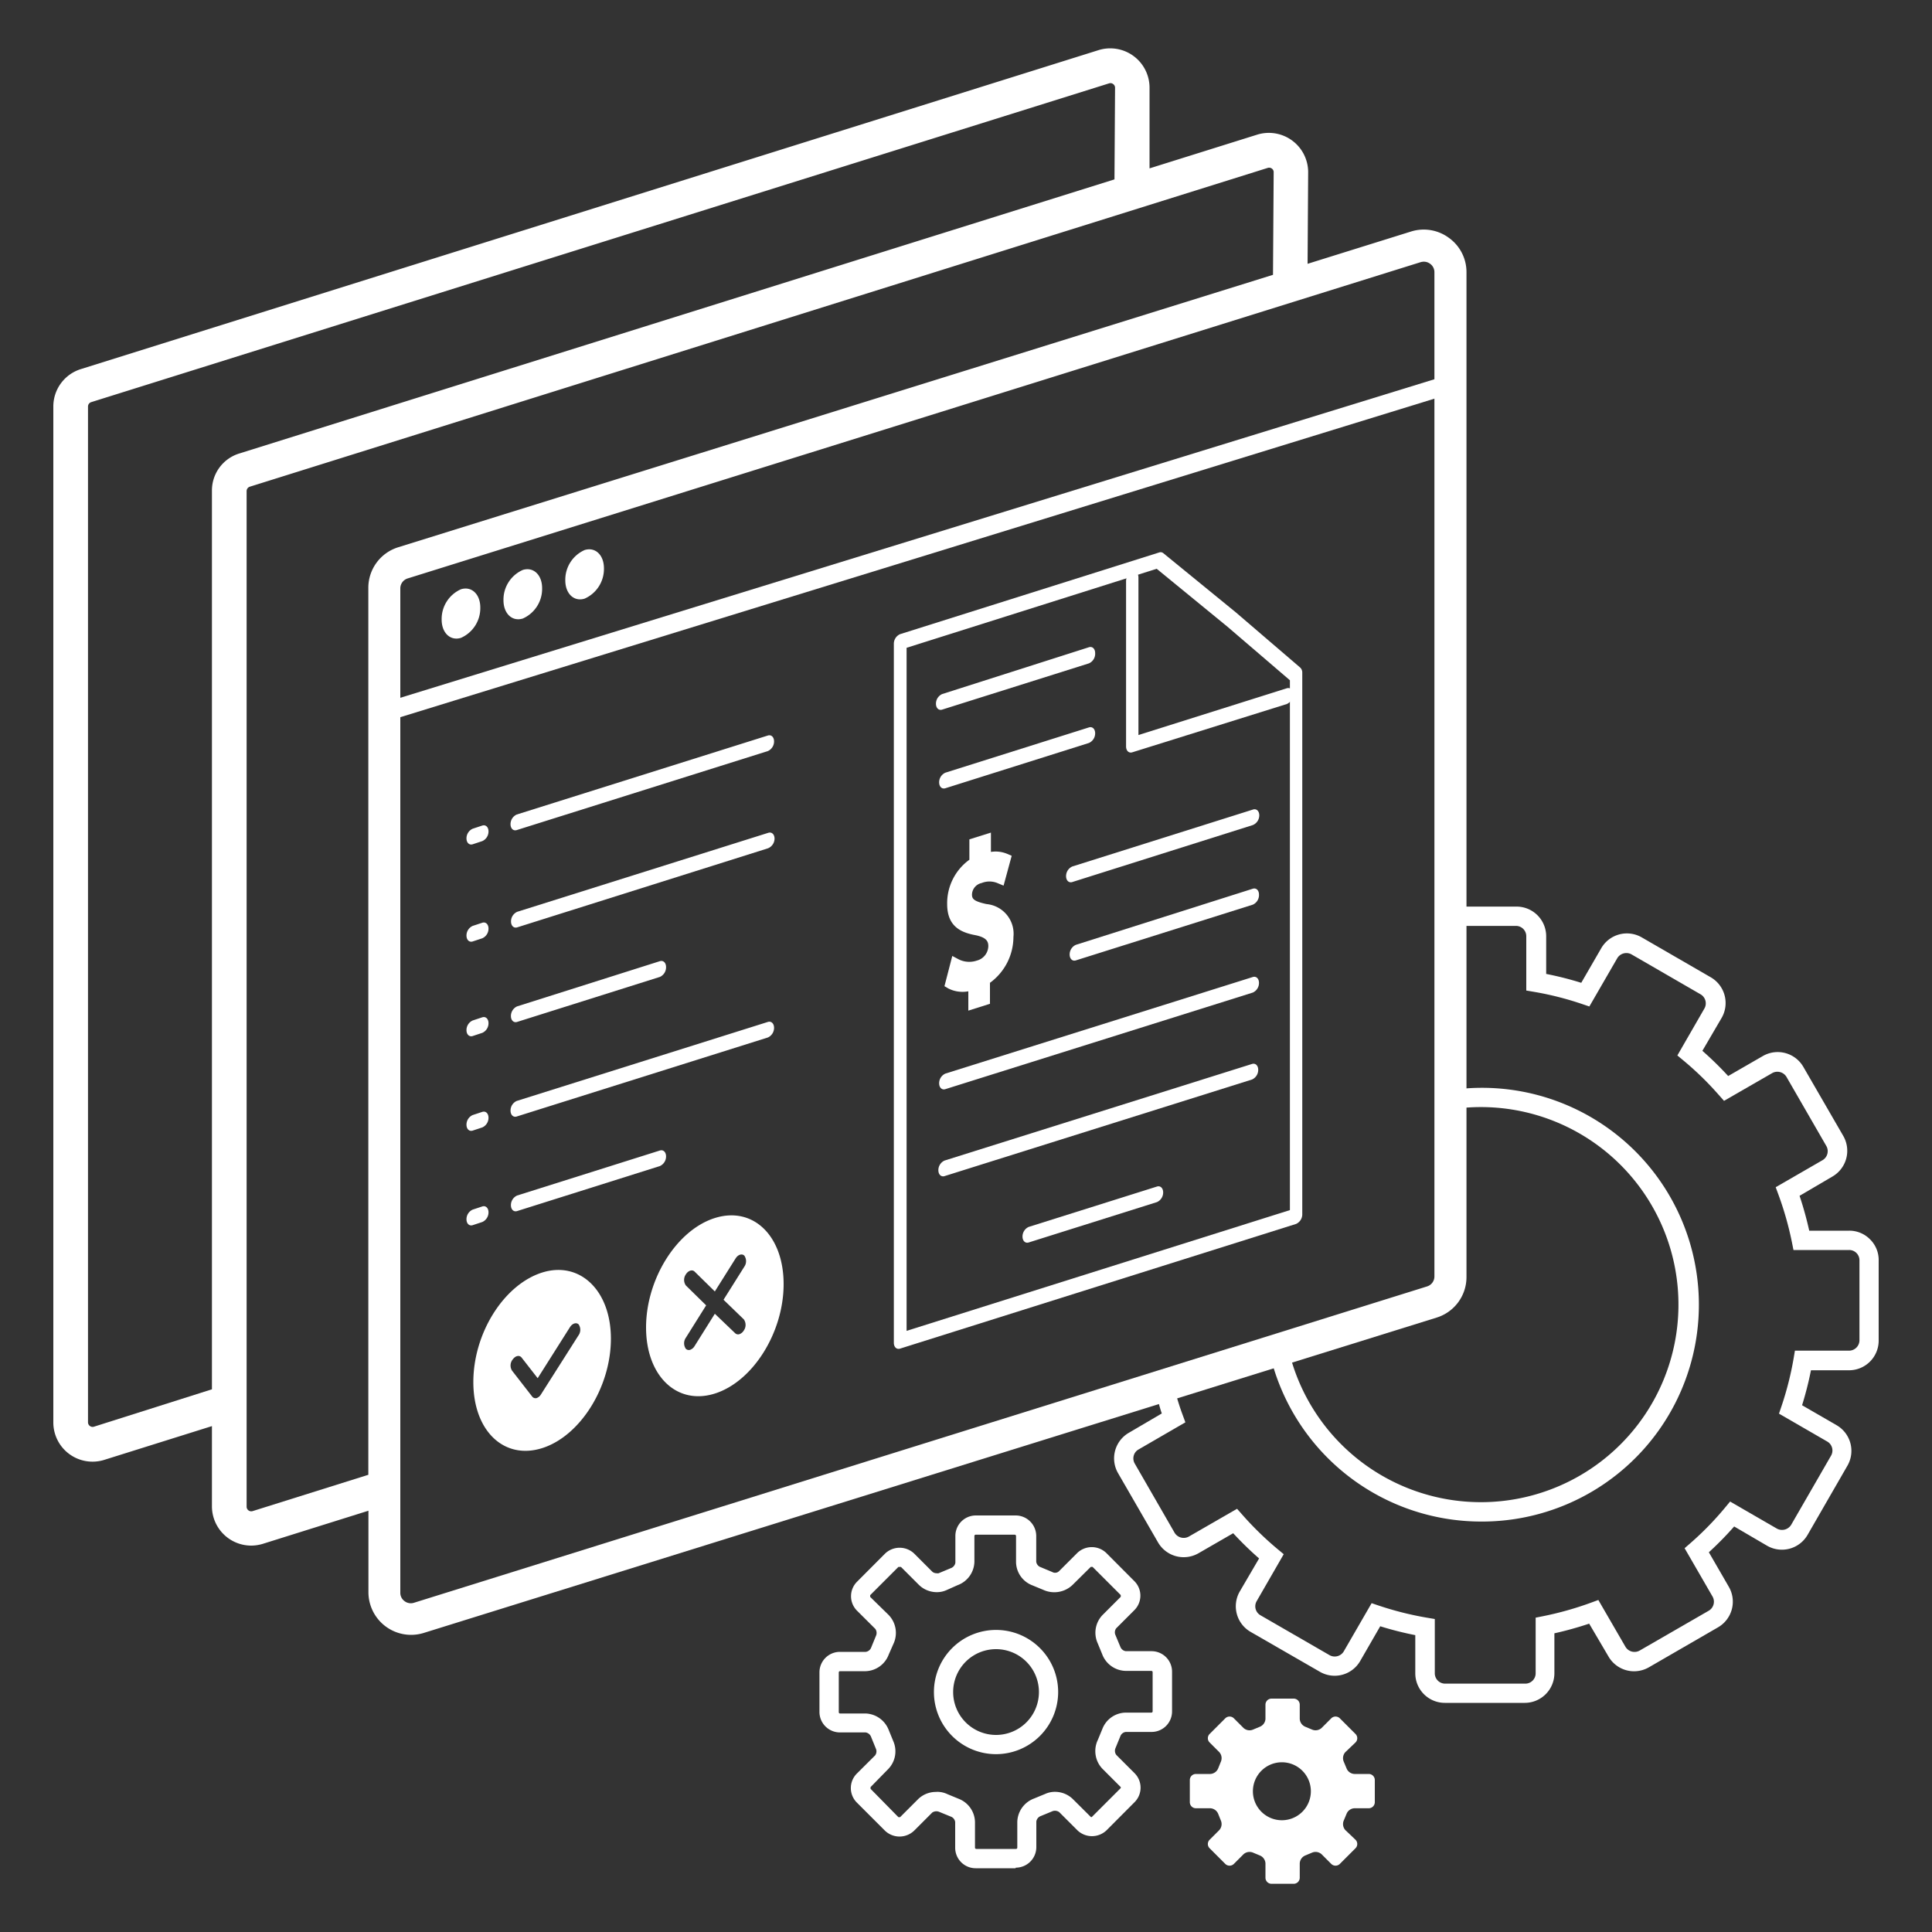 <svg id="Слой_1" data-name="Слой 1" xmlns="http://www.w3.org/2000/svg" viewBox="0 0 200 200"><rect x="0" y="0" width="200" height="200" fill="#333333" stroke="none"/><defs><style>.cls-1{fill:#fff;}</style></defs><title>site-dev</title><path class="cls-1" d="M105.13,193.4H101a2.12,2.12,0,0,1-2.12-2.12v-2.66a.69.69,0,0,0-.39-.54l-1.27-.52a.77.77,0,0,0-.71.07l-1.89,1.89a2.18,2.18,0,0,1-3,0l-2.92-2.92a2.12,2.12,0,0,1,0-3l1.89-1.88a.69.69,0,0,0,.1-.65l-.52-1.28a.72.72,0,0,0-.56-.45H86.95a2.12,2.12,0,0,1-2.12-2.12V173.1A2.12,2.12,0,0,1,86.95,171h2.67a.7.7,0,0,0,.54-.39l.52-1.27a.72.72,0,0,0-.07-.72l-1.89-1.88a2.12,2.12,0,0,1,0-3l2.91-2.92a2.18,2.18,0,0,1,3,0l1.89,1.89a.67.67,0,0,0,.44.15.47.47,0,0,0,.21,0l1.27-.53a.71.71,0,0,0,.46-.56V159a2.12,2.12,0,0,1,2.12-2.12h4.12a2.13,2.13,0,0,1,2.13,2.12v2.67a.69.69,0,0,0,.38.53l1.27.53a.59.59,0,0,0,.71-.08l1.89-1.89a2.17,2.17,0,0,1,3,0l2.91,2.92a2.12,2.12,0,0,1,0,3l-1.88,1.88a.7.7,0,0,0-.1.65l.53,1.27a.71.71,0,0,0,.56.45h2.67a2.12,2.12,0,0,1,2.12,2.12v4.12a2.12,2.12,0,0,1-2.12,2.12h-2.67a.69.69,0,0,0-.54.39l-.52,1.27a.71.71,0,0,0,.08.72l1.89,1.89a2.12,2.12,0,0,1,0,3l-2.91,2.92a2.18,2.18,0,0,1-3,0l-1.89-1.89a.76.76,0,0,0-.66-.11l-1.26.52a.71.71,0,0,0-.45.56v2.66a2.13,2.13,0,0,1-2.13,2.12ZM97,185.49a2.48,2.48,0,0,1,1.1.25l1.14.47a2.64,2.64,0,0,1,1.69,2.4v2.66a.13.13,0,0,0,.13.13h4.12a.13.13,0,0,0,.13-.13v-2.66a2.66,2.66,0,0,1,1.74-2.43l1.14-.47a2.41,2.41,0,0,1,1-.22,2.65,2.65,0,0,1,1.85.73l1.89,1.88a.13.13,0,0,0,.09,0l3-3h0V185l-1.89-1.89a2.66,2.66,0,0,1-.48-3l.47-1.14a2.63,2.63,0,0,1,2.4-1.68h2.67a.13.13,0,0,0,.13-.13V173.1a.13.13,0,0,0-.13-.13h-2.67a2.66,2.66,0,0,1-2.43-1.75l-.47-1.14a2.64,2.64,0,0,1,.51-2.89l1.89-1.89h0v-.18l-2.92-2.92c-.12,0-.15,0-.18,0L111,164.1a2.74,2.74,0,0,1-3,.48l-1.14-.47a2.62,2.62,0,0,1-1.68-2.4V159a.14.14,0,0,0-.13-.13H101a.13.13,0,0,0-.13.13v2.67a2.65,2.65,0,0,1-1.75,2.43L98,164.6a2.4,2.4,0,0,1-1,.22,2.65,2.65,0,0,1-1.85-.73l-1.88-1.88H93l-2.92,2.92h0v.18L92,167.19a2.67,2.67,0,0,1,.48,3L92,171.28A2.64,2.64,0,0,1,89.62,173H86.95a.13.13,0,0,0-.12.13v4.12a.13.13,0,0,0,.12.13h2.67A2.67,2.67,0,0,1,92,179.09l.47,1.15a2.63,2.63,0,0,1-.51,2.88L90.12,185h0v.18L93,188.11c.12,0,.15,0,.18,0l1.88-1.88a2.64,2.64,0,0,1,1.85-.73Zm6.11-3.9a6.43,6.43,0,1,1,6.43-6.43,6.44,6.44,0,0,1-6.43,6.43Zm0-10.87a4.44,4.44,0,1,0,4.44,4.44,4.44,4.44,0,0,0-4.44-4.44Z"/><path class="cls-1" d="M141.7,183.64h-1.49a.92.92,0,0,1-.82-.59l-.28-.67a.93.93,0,0,1,.16-1l1.05-1a.62.62,0,0,0,0-.88l-1.62-1.62a.63.63,0,0,0-.89,0l-1,1a.93.93,0,0,1-1,.16l-.67-.28a.93.93,0,0,1-.59-.82v-1.48a.63.63,0,0,0-.63-.62h-2.29a.63.63,0,0,0-.63.62v1.48a.93.93,0,0,1-.6.82l-.67.28a.92.92,0,0,1-1-.16l-1-1a.63.63,0,0,0-.89,0l-1.62,1.62a.62.62,0,0,0,0,.88l1,1a.93.93,0,0,1,.16,1l-.27.67a.93.93,0,0,1-.83.59h-1.48a.63.63,0,0,0-.63.63v2.29a.63.63,0,0,0,.63.63h1.48a.93.93,0,0,1,.83.59l.27.67a.93.93,0,0,1-.16,1l-1,1a.62.62,0,0,0,0,.88l1.62,1.62a.63.63,0,0,0,.89,0l1-1a.93.93,0,0,1,1-.16l.67.28a.93.93,0,0,1,.6.83v1.48a.63.63,0,0,0,.63.63h2.29a.63.63,0,0,0,.63-.63v-1.48a.93.93,0,0,1,.59-.83l.67-.28a.93.93,0,0,1,1,.16l1,1a.63.63,0,0,0,.89,0l1.62-1.62a.62.62,0,0,0,0-.88l-1.05-1a.93.93,0,0,1-.16-1l.28-.67a.92.92,0,0,1,.82-.59h1.49a.63.63,0,0,0,.62-.63v-2.29A.63.63,0,0,0,141.7,183.64Zm-9,4.79a3,3,0,1,1,3-3A3,3,0,0,1,132.73,188.43Z"/><path class="cls-1" d="M153.28,157.51a22.45,22.45,0,1,0-3.2-44.65v2A20.45,20.45,0,1,1,133.46,140l-1.9.59A22.47,22.47,0,0,0,153.28,157.51Z"/><path class="cls-1" d="M193.59,128.3a3,3,0,0,0-2.17-.9h-4.13a35.56,35.56,0,0,0-1-3.61l3.41-2a3.08,3.08,0,0,0,1.12-4.19l-4.14-7.16a3.07,3.07,0,0,0-4.19-1.12l-3.59,2.07a34.68,34.68,0,0,0-2.67-2.61l2-3.42a3.08,3.08,0,0,0-1.13-4.19l-7.16-4.14a3.07,3.07,0,0,0-4.18,1.13l-2.07,3.58a34.46,34.46,0,0,0-3.63-.92V96.92A3.07,3.07,0,0,0,157,93.85h-6.88v2H157A1.07,1.07,0,0,1,158,96.92v5.62l.83.14a32.37,32.37,0,0,1,4.93,1.25l.77.26,2.89-5a1.1,1.1,0,0,1,1.46-.4l7.16,4.14a1.08,1.08,0,0,1,.4,1.47l-2.8,4.86.65.54a32.37,32.37,0,0,1,3.64,3.55l.54.61,5-2.88a1.1,1.1,0,0,1,1.46.39l4.13,7.16a1.08,1.08,0,0,1-.39,1.47l-4.85,2.8.29.79a33.55,33.55,0,0,1,1.39,4.91l.16.8h5.76a1.06,1.06,0,0,1,1.07,1.07v8.27a1.08,1.08,0,0,1-1.07,1.08h-5.61l-.14.83a32.88,32.88,0,0,1-1.25,4.92l-.26.77,5,2.89a1.07,1.07,0,0,1,.39,1.46l-4.13,7.16a1.11,1.11,0,0,1-1.46.4l-4.86-2.81-.54.65a32,32,0,0,1-3.55,3.64l-.62.54,2.89,5a1.08,1.08,0,0,1-.39,1.47l-7.16,4.13a1.09,1.09,0,0,1-1.46-.39l-2.81-4.85-.79.29a33.8,33.8,0,0,1-4.9,1.38l-.8.16v5.76a1.07,1.07,0,0,1-1.07,1.07H149.6a1.07,1.07,0,0,1-1.07-1.07v-5.62l-.83-.14a33.15,33.15,0,0,1-4.94-1.24l-.77-.26-2.89,5a1.09,1.09,0,0,1-1.45.39l-7.17-4.14a1.07,1.07,0,0,1-.39-1.46l2.8-4.86-.65-.54a33.27,33.27,0,0,1-3.64-3.55l-.54-.61-5,2.88a1.1,1.1,0,0,1-1.46-.39l-4.13-7.17a1.07,1.07,0,0,1-.11-.81,1.05,1.05,0,0,1,.5-.65l4.85-2.81-.29-.79c-.33-.88-.6-1.79-.85-2.71l-1.87.58c.19.68.34,1.36.57,2l-3.41,2a3.06,3.06,0,0,0-1.12,4.18l4.14,7.17a3.07,3.07,0,0,0,4.19,1.12l3.59-2.07a35,35,0,0,0,2.68,2.61l-2,3.42a3.06,3.06,0,0,0,1.12,4.18l7.17,4.13a3.05,3.05,0,0,0,4.18-1.12l2.07-3.59a34.9,34.9,0,0,0,3.63.92v3.95a3.06,3.06,0,0,0,3.06,3.06h8.27a3.07,3.07,0,0,0,3.07-3.07v-4.13a36,36,0,0,0,3.6-1l2,3.4a3.06,3.06,0,0,0,2.65,1.53,3.1,3.1,0,0,0,1.53-.41l7.16-4.14a3.07,3.07,0,0,0,1.12-4.19l-2.07-3.58a34,34,0,0,0,2.62-2.67l3.42,2a3.07,3.07,0,0,0,4.18-1.13l4.13-7.17a3.07,3.07,0,0,0-1.12-4.18l-3.58-2.07a34.91,34.91,0,0,0,.92-3.62h3.95a3.07,3.07,0,0,0,3.06-3.07v-8.26A3,3,0,0,0,193.59,128.3Z"/><path class="cls-1" d="M79.49,77.75l-26,8.18c-.35.11-.64-.16-.64-.61a1.09,1.09,0,0,1,.64-1l26-8.18c.35-.11.64.16.64.61A1.09,1.09,0,0,1,79.49,77.75Z"/><path class="cls-1" d="M79.49,87.82,53.54,96c-.35.11-.64-.16-.64-.61a1.09,1.09,0,0,1,.64-1l26-8.18c.35-.11.64.16.64.61A1.09,1.09,0,0,1,79.49,87.82Z"/><path class="cls-1" d="M68.31,101.13l-14.78,4.66c-.35.11-.64-.16-.64-.61a1.09,1.09,0,0,1,.64-1L68.31,99.5c.35-.11.64.16.64.61A1.09,1.09,0,0,1,68.31,101.13Z"/><path class="cls-1" d="M49.93,87.07l-1,.33c-.35.11-.64-.16-.64-.61a1.09,1.09,0,0,1,.64-1l1-.33c.35-.11.64.16.64.61A1.09,1.09,0,0,1,49.93,87.07Z"/><path class="cls-1" d="M49.93,97.13l-1,.33c-.35.11-.64-.16-.64-.61a1.09,1.09,0,0,1,.64-1l1-.33c.35-.11.64.16.64.61A1.09,1.09,0,0,1,49.93,97.13Z"/><path class="cls-1" d="M49.93,106.92l-1,.33c-.35.11-.64-.16-.64-.61a1.09,1.09,0,0,1,.64-1l1-.33c.35-.11.64.16.64.61A1.09,1.09,0,0,1,49.93,106.92Z"/><path class="cls-1" d="M79.49,107.4l-26,8.18c-.35.11-.64-.16-.64-.61a1.09,1.09,0,0,1,.64-1l26-8.18c.35-.11.64.16.64.61A1.09,1.09,0,0,1,79.49,107.4Z"/><path class="cls-1" d="M68.31,120.71l-14.78,4.66c-.35.11-.64-.16-.64-.61a1.09,1.09,0,0,1,.64-1l14.78-4.66c.35-.11.64.16.64.61A1.09,1.09,0,0,1,68.31,120.71Z"/><path class="cls-1" d="M49.93,116.71l-1,.33c-.35.11-.64-.16-.64-.61a1.09,1.09,0,0,1,.64-1l1-.33c.35-.11.64.16.64.61A1.09,1.09,0,0,1,49.93,116.71Z"/><path class="cls-1" d="M49.93,126.5l-1,.33c-.35.11-.64-.16-.64-.61a1.09,1.09,0,0,1,.64-1l1-.33c.35-.11.64.16.64.61A1.09,1.09,0,0,1,49.93,126.5Z"/><path class="cls-1" d="M129.69,85.41,111,91.31c-.35.11-.64-.16-.64-.61a1.09,1.09,0,0,1,.64-1l18.72-5.9c.35-.11.64.16.64.61A1.09,1.09,0,0,1,129.69,85.41Z"/><path class="cls-1" d="M129.69,93.65l-18.32,5.77c-.35.11-.64-.16-.64-.61a1.09,1.09,0,0,1,.64-1L129.69,92c.35-.11.64.16.64.61A1.09,1.09,0,0,1,129.69,93.65Z"/><path class="cls-1" d="M112.73,68.67l-15.2,4.79c-.35.11-.64-.16-.64-.61a1.09,1.09,0,0,1,.64-1L112.73,67c.35-.11.64.16.64.61A1.09,1.09,0,0,1,112.73,68.67Z"/><path class="cls-1" d="M112.73,76.91,97.86,81.6c-.35.11-.64-.16-.64-.61a1.09,1.09,0,0,1,.64-1l14.87-4.69c.35-.11.64.16.64.61A1.09,1.09,0,0,1,112.73,76.91Z"/><path class="cls-1" d="M129.69,102.75l-31.83,10c-.35.11-.64-.16-.64-.61a1.09,1.09,0,0,1,.64-1l31.83-10c.35-.11.64.16.64.61A1.09,1.09,0,0,1,129.69,102.75Z"/><path class="cls-1" d="M129.61,111.75l-31.83,10c-.35.11-.64-.16-.64-.61a1.09,1.09,0,0,1,.64-1l31.83-10c.35-.11.64.16.64.61A1.09,1.09,0,0,1,129.61,111.75Z"/><path class="cls-1" d="M119.77,124.44l-13.28,4.18c-.35.11-.64-.16-.64-.61a1.09,1.09,0,0,1,.64-1l13.28-4.18c.35-.11.64.16.64.61A1.09,1.09,0,0,1,119.77,124.44Z"/><path class="cls-1" d="M100.88,103.6v-2a3.16,3.16,0,0,1-2.35-.12l.37-1.43a2.88,2.88,0,0,0,2.21.15,2.63,2.63,0,0,0,1.83-2.49c0-1.08-.6-1.55-1.73-1.78-1.57-.29-2.53-.88-2.53-2.59A4.4,4.4,0,0,1,101,89.48v-2l1-.3v1.9a2.91,2.91,0,0,1,2,.06l-.38,1.41a2.63,2.63,0,0,0-1.93-.06,2.29,2.29,0,0,0-1.63,2.2c0,1,.57,1.35,1.9,1.63a2.55,2.55,0,0,1,2.38,2.83,4.69,4.69,0,0,1-2.43,4.09v2Z"/><path class="cls-1" d="M102.49,103.91l-2.25.71v-2a3.25,3.25,0,0,1-2.08-.3l-.39-.23.81-3.13.68.36a2.45,2.45,0,0,0,1.86.12,1.58,1.58,0,0,0,1.19-1.48c0-.43-.1-.9-1.33-1.15-1.45-.27-2.93-.86-2.93-3.22A5.55,5.55,0,0,1,100.35,89V86.89l2.23-.7v2a3.09,3.09,0,0,1,1.68.2l.47.2-.84,3.09-.65-.27a2.16,2.16,0,0,0-1.62,0,1.26,1.26,0,0,0-1,1.18c0,.41.1.7,1.51,1A3.09,3.09,0,0,1,104.91,97a5.89,5.89,0,0,1-2.43,4.74v2.2Zm-.58-8.68a2.14,2.14,0,0,1,1.67,2.3,3.72,3.72,0,0,1-.11.9,3.46,3.46,0,0,0,.17-1.06A1.93,1.93,0,0,0,101.9,95.23Zm-2.53-2.72a3.19,3.19,0,0,0-.07.65c0,.92.32,1.56,1.88,1.91-1-.27-1.84-.72-1.84-2.15A3.51,3.51,0,0,1,99.37,92.51Z"/><path class="cls-1" d="M56.1,131.74C52.16,133,49,138,49,143.07s3.19,8.08,7.12,6.84,7.12-6.31,7.12-11.33S60,130.5,56.1,131.74Zm3.77,6.52L56,144.35a.87.87,0,0,1-.45.38h0a.44.44,0,0,1-.46-.16L53,141.88a1,1,0,0,1,.1-1.18c.28-.37.68-.44.9-.16l1.66,2.13L59,137.39c.25-.4.66-.52.9-.29A1,1,0,0,1,59.87,138.26Z"/><path class="cls-1" d="M74,126.09c-3.94,1.24-7.12,6.31-7.12,11.33s3.19,8.08,7.12,6.84,7.12-6.31,7.12-11.33S77.95,124.85,74,126.09Zm3,10.49a1,1,0,0,1,0,1.15.87.87,0,0,1-.45.38.44.44,0,0,1-.45-.1L74,136l-2.1,3.35a.87.87,0,0,1-.45.38.44.44,0,0,1-.45-.1,1,1,0,0,1,0-1.15l2.1-3.35L71,133.07a1,1,0,0,1,0-1.15c.25-.4.66-.52.9-.29L74,133.69l2.15-3.42c.25-.4.66-.52.9-.29a1,1,0,0,1,0,1.15l-2.15,3.42Z"/><path class="cls-1" d="M47.72,61c1.09-.34,2,.5,2,1.89a3.36,3.36,0,0,1-2,3.14c-1.09.34-2-.5-2-1.89A3.36,3.36,0,0,1,47.72,61Z"/><path class="cls-1" d="M54.12,59c1.09-.34,2,.5,2,1.89a3.36,3.36,0,0,1-2,3.14c-1.09.34-2-.5-2-1.89A3.36,3.36,0,0,1,54.12,59Z"/><path class="cls-1" d="M60.52,56.94c1.09-.34,2,.5,2,1.89a3.36,3.36,0,0,1-2,3.14c-1.09.34-2-.5-2-1.89A3.36,3.36,0,0,1,60.52,56.94Z"/><path class="cls-1" d="M134.17,126.7l-41,12.91c-.35.11-.64-.16-.64-.61V66.65a1.09,1.09,0,0,1,.64-1L120,57.19a.44.44,0,0,1,.42.07l7.51,6.13,6.67,5.72a.7.7,0,0,1,.21.54v56A1.09,1.09,0,0,1,134.17,126.7ZM93.85,137.77l39.68-12.5V70.42l-6.46-5.54-7.33-6L93.85,67.06Z"/><path class="cls-1" d="M133.21,72.88l-16,5c-.35.11-.64-.16-.64-.61V60.17a1.09,1.09,0,0,1,.64-1c.35-.11.64.16.64.61V76.09l15.36-4.84c.35-.11.64.16.64.61A1.09,1.09,0,0,1,133.21,72.88Z"/><path class="cls-1" d="M150,24.63a4.39,4.39,0,0,0-3.94-.66l-10.7,3.34.06-9.49a4.07,4.07,0,0,0-5.28-3.88L119,17.43,119,9.07a4.07,4.07,0,0,0-5.28-3.88L8.37,38.21a4.05,4.05,0,0,0-2.85,3.88V147.24a4.06,4.06,0,0,0,5.29,3.88l11.13-3.49V156A4.07,4.07,0,0,0,26,160a4.16,4.16,0,0,0,1.23-.19l10.91-3.42v8.44a4.42,4.42,0,0,0,4.4,4.41,4.48,4.48,0,0,0,1.33-.2L148.71,136.4a4.39,4.39,0,0,0,3.1-4.2v-104A4.36,4.36,0,0,0,150,24.63ZM9.73,147.69a.46.46,0,0,1-.42-.07.47.47,0,0,1-.2-.38V42.09a.48.48,0,0,1,.33-.46l105.37-33a.45.45,0,0,1,.42.07.46.46,0,0,1,.2.37l-.06,9.5L24.79,46.94a4,4,0,0,0-2.85,3.88v93Zm16.42,8.74a.48.48,0,0,1-.62-.45V50.83a.48.48,0,0,1,.34-.45l105.37-33a.47.47,0,0,1,.42.07.45.45,0,0,1,.19.37l-.07,10.63L41.23,56.65a4.39,4.39,0,0,0-3.1,4.2v91.82ZM148.49,28.17v104a1.08,1.08,0,0,1-.76,1L42.88,165.91a1.07,1.07,0,0,1-1-.16,1.06,1.06,0,0,1-.44-.87v-104a1.08,1.08,0,0,1,.76-1L147.06,27.14a1.25,1.25,0,0,1,.34-.05,1.08,1.08,0,0,1,.65.22A1.06,1.06,0,0,1,148.49,28.17Z"/><rect class="cls-1" x="38.26" y="55.54" width="115.03" height="1.92" transform="translate(-12.39 30.7) rotate(-17.12)"/></svg>